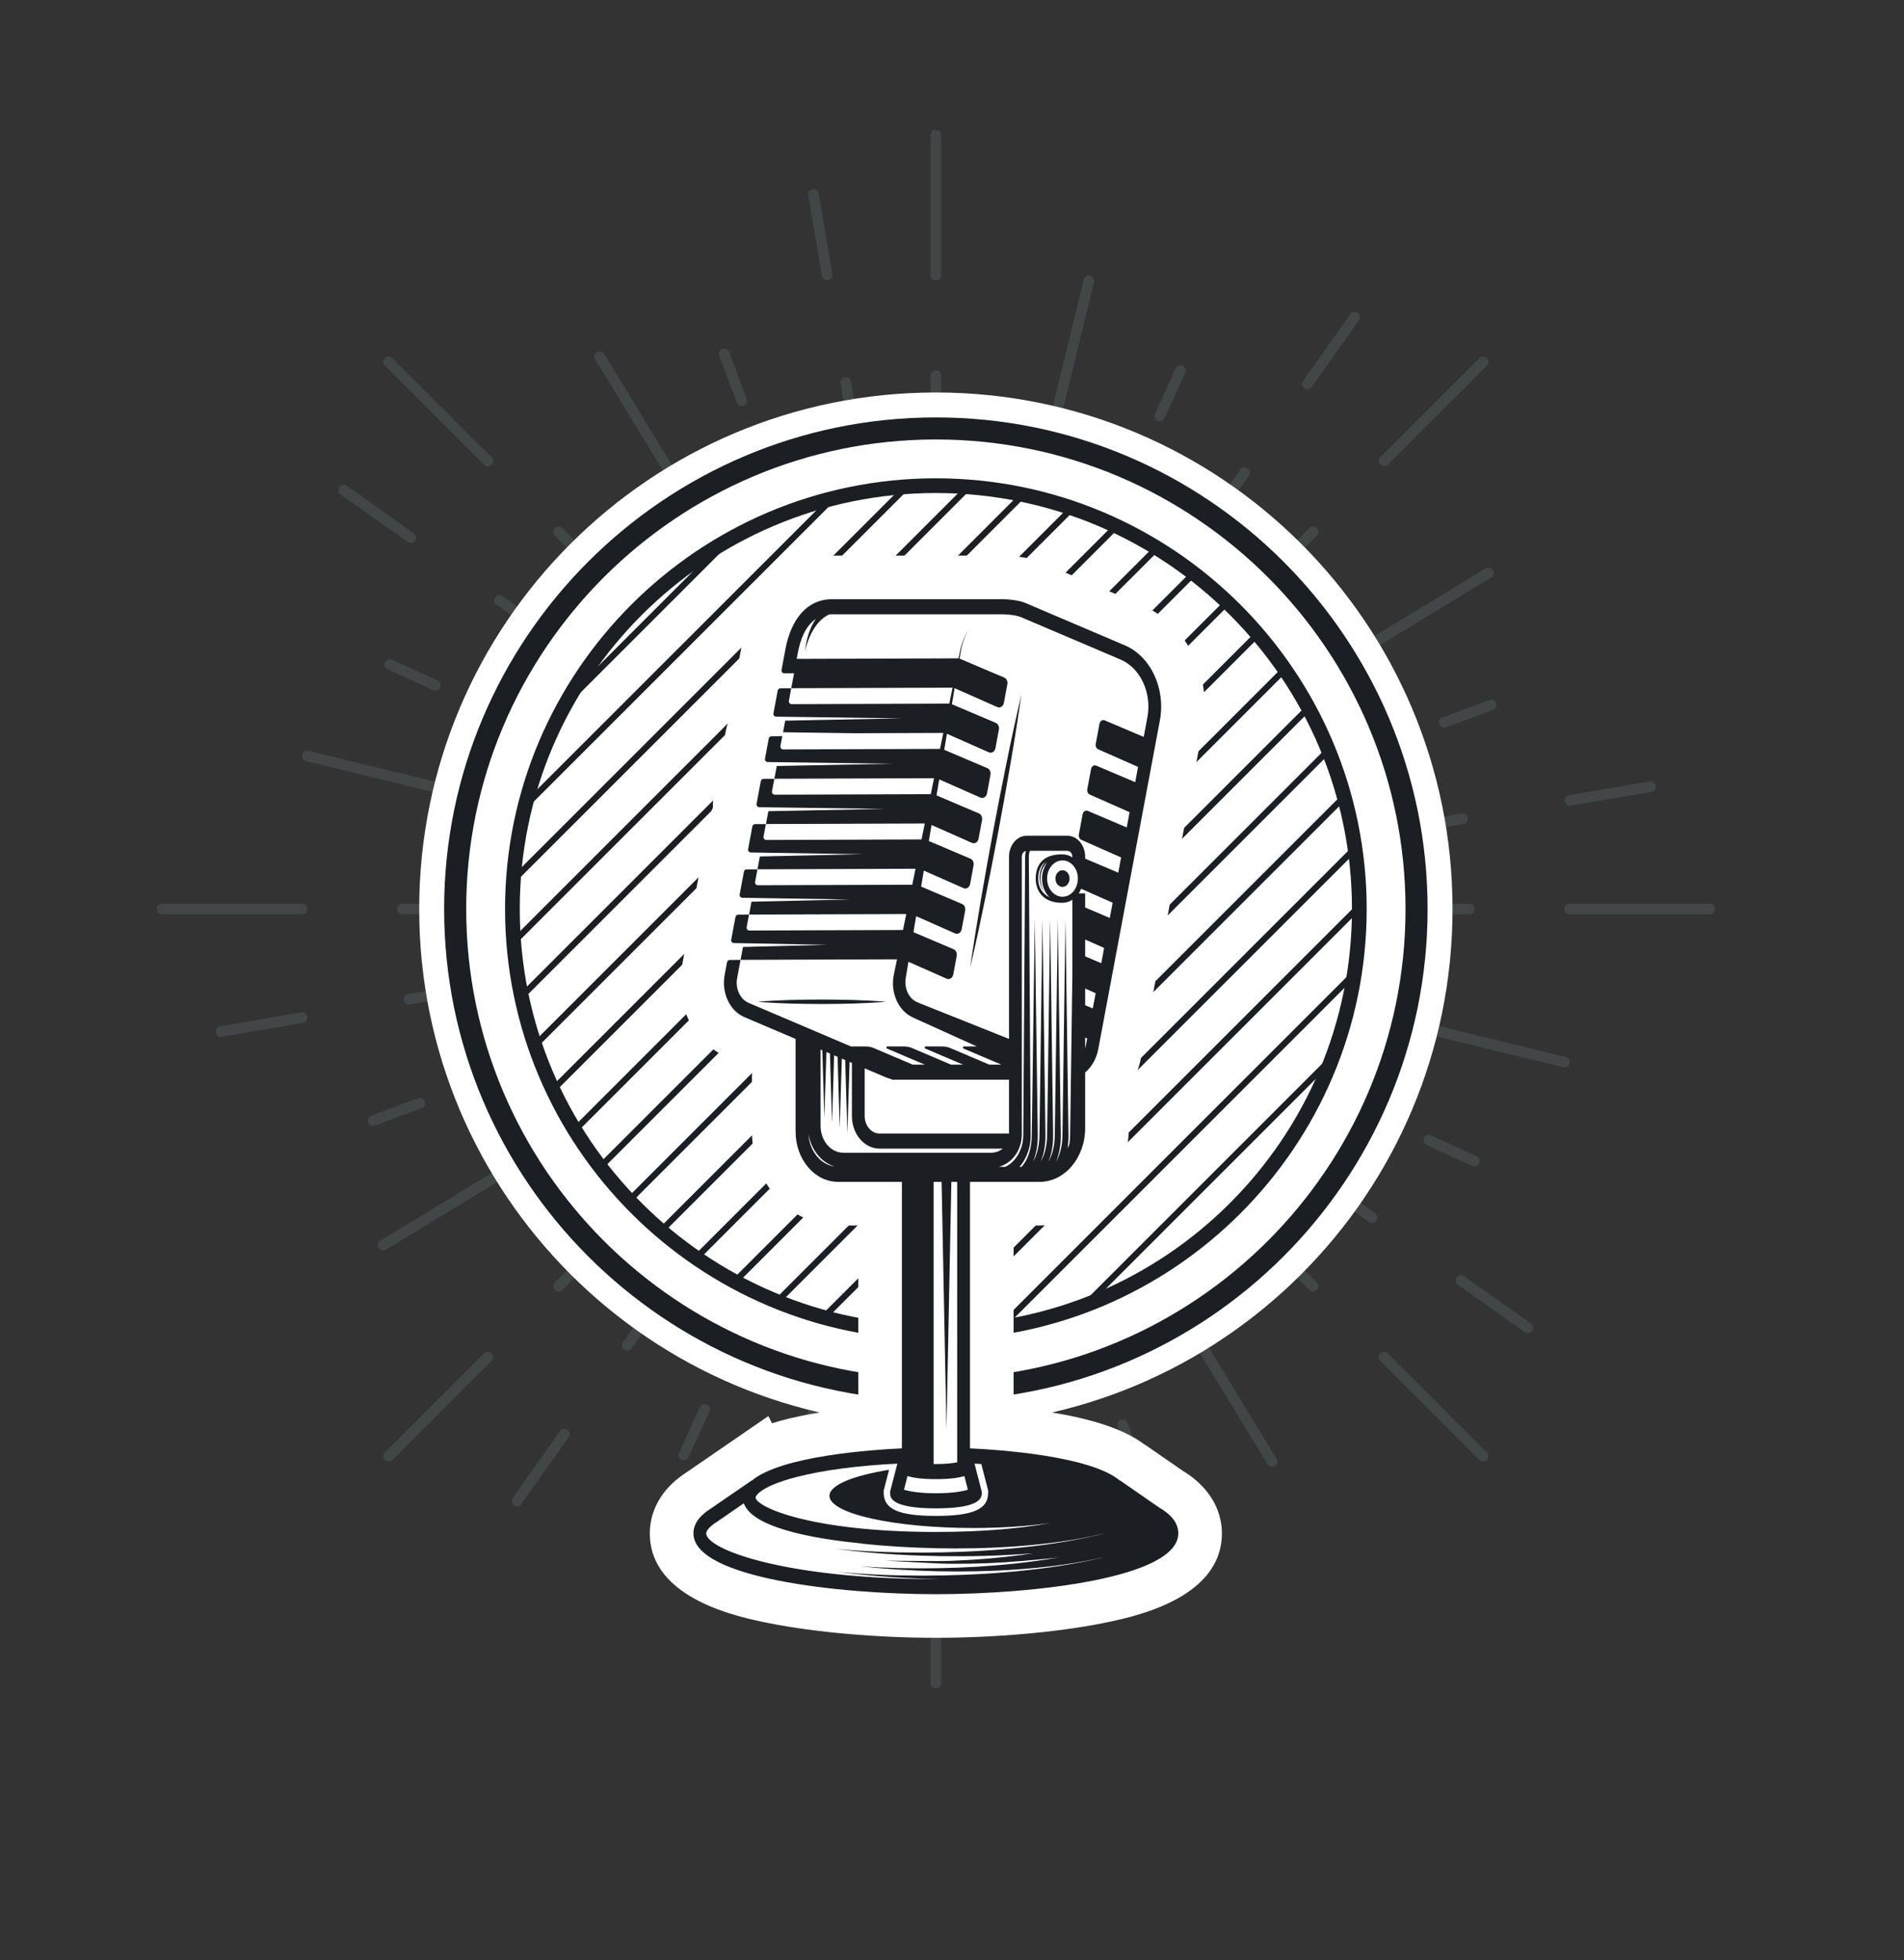 <svg version="1.2" baseProfile="tiny-ps" xmlns="http://www.w3.org/2000/svg" viewBox="0 0 1180 1215" width="1180" height="1215">
	<rect x="0" y="0" width="1180" height="1215" fill="#333333" stroke="none"/>
	<title>logo_2-ai</title>
	<defs>
		<clipPath clipPathUnits="userSpaceOnUse" id="cp1">
			<path d="M842.44 563.48C842.44 708.43 724.94 825.92 580 825.92C435.06 825.92 317.56 708.43 317.56 563.48C317.56 418.54 435.06 301.04 580 301.04C724.94 301.04 842.44 418.54 842.44 563.48Z" />
		</clipPath>
	</defs>
	<style>
		tspan { white-space:pre }
		.shp0 { fill: #738081 } 
		.shp1 { fill: #ffffff } 
		.shp2 { fill: #1b1f23 } 
	</style>
	<g id="Layer 1">
		<g id="&lt;Group&gt;">
			<g id="&lt;Group&gt;">
				<g id="&lt;Group&gt;" style="opacity: 0.239">
					<g id="&lt;Group&gt;">
						<g id="&lt;Group&gt;">
							<path id="&lt;Path&gt;" class="shp0" d="M811.53 327.31L682.68 456.16C679.7 459.14 684.33 463.79 687.33 460.8L816.17 331.96C819.16 328.97 814.52 324.32 811.53 327.31Z" />
							<path id="&lt;Path&gt;" class="shp0" d="M916.9 221.94L855.38 283.46C852.39 286.45 857.03 291.1 860.02 288.1L921.54 226.58C924.53 223.6 919.89 218.95 916.9 221.94Z" />
						</g>
						<g id="&lt;Group&gt;">
							<path id="&lt;Path&gt;" class="shp0" d="M576.72 232.77L576.72 414.98C576.72 419.21 583.28 419.22 583.28 414.98L583.28 232.77C583.28 228.55 576.72 228.54 576.72 232.77Z" />
							<path id="&lt;Path&gt;" class="shp0" d="M576.72 83.75L576.72 170.76C576.72 174.98 583.28 174.99 583.28 170.76L583.28 83.75C583.28 79.53 576.72 79.52 576.72 83.75Z" />
						</g>
						<g id="&lt;Group&gt;">
							<path id="&lt;Path&gt;" class="shp0" d="M343.83 331.96L472.67 460.8C475.66 463.79 480.31 459.15 477.32 456.16L348.47 327.31C345.48 324.33 340.84 328.96 343.83 331.96Z" />
							<path id="&lt;Path&gt;" class="shp0" d="M238.46 226.58L299.98 288.1C302.97 291.09 307.61 286.45 304.62 283.46L243.1 221.94C240.11 218.95 235.46 223.59 238.46 226.58Z" />
						</g>
						<g id="&lt;Group&gt;">
							<path id="&lt;Path&gt;" class="shp0" d="M249.29 566.77L431.5 566.77C435.72 566.77 435.73 560.2 431.5 560.2L249.29 560.2C245.06 560.2 245.05 566.77 249.29 566.77Z" />
							<path id="&lt;Path&gt;" class="shp0" d="M100.27 566.77L187.27 566.77C191.5 566.77 191.5 560.2 187.27 560.2L100.27 560.2C96.04 560.2 96.04 566.77 100.27 566.77Z" />
						</g>
						<g id="&lt;Group&gt;">
							<path id="&lt;Path&gt;" class="shp0" d="M348.47 799.65L477.32 670.81C480.3 667.82 475.67 663.18 472.67 666.17L343.83 795.01C340.84 798 345.48 802.65 348.47 799.65Z" />
							<path id="&lt;Path&gt;" class="shp0" d="M243.1 905.03L304.62 843.51C307.61 840.52 302.97 835.87 299.98 838.86L238.46 900.38C235.47 903.37 240.11 908.02 243.1 905.03Z" />
						</g>
						<g id="&lt;Group&gt;">
							<path id="&lt;Path&gt;" class="shp0" d="M583.28 894.2L583.28 711.98C583.28 707.76 576.72 707.75 576.72 711.98L576.72 894.2C576.72 898.42 583.28 898.43 583.28 894.2Z" />
							<path id="&lt;Path&gt;" class="shp0" d="M583.28 1043.21L583.28 956.21C583.28 951.99 576.72 951.98 576.72 956.21L576.72 1043.21C576.72 1047.44 583.28 1047.45 583.28 1043.21Z" />
						</g>
						<g id="&lt;Group&gt;">
							<path id="&lt;Path&gt;" class="shp0" d="M816.17 795.01L687.33 666.17C684.34 663.18 679.69 667.82 682.68 670.81L811.53 799.65C814.52 802.64 819.16 798 816.17 795.01Z" />
							<path id="&lt;Path&gt;" class="shp0" d="M921.54 900.38L860.02 838.86C857.03 835.88 852.39 840.51 855.38 843.51L916.9 905.03C919.89 908.01 924.53 903.38 921.54 900.38Z" />
						</g>
						<g id="&lt;Group&gt;">
							<path id="&lt;Path&gt;" class="shp0" d="M910.71 560.2L728.5 560.2C724.27 560.2 724.27 566.77 728.5 566.77L910.71 566.77C914.94 566.77 914.95 560.2 910.71 560.2Z" />
							<path id="&lt;Path&gt;" class="shp0" d="M1059.73 560.2L972.73 560.2C968.5 560.2 968.5 566.77 972.73 566.77L1059.73 566.77C1063.96 566.77 1063.96 560.2 1059.73 560.2Z" />
						</g>
					</g>
					<g id="&lt;Group&gt;">
						<g id="&lt;Group&gt;">
							<path id="&lt;Path&gt;" class="shp0" d="M768.65 291.13L707.03 378.24C704.59 381.69 709.95 385.49 712.39 382.03L774.01 294.92C776.45 291.47 771.1 287.68 768.65 291.13Z" />
							<path id="&lt;Path&gt;" class="shp0" d="M836.91 194.64L807.52 236.19C805.08 239.64 810.44 243.43 812.88 239.98L842.27 198.44C844.71 194.99 839.36 191.19 836.91 194.64Z" />
						</g>
						<g id="&lt;Group&gt;">
							<path id="&lt;Path&gt;" class="shp0" d="M520.82 237.5L538.83 342.67C539.55 346.84 546.02 345.73 545.31 341.56L527.29 236.39C526.57 232.23 520.1 233.33 520.82 237.5Z" />
							<path id="&lt;Path&gt;" class="shp0" d="M500.85 121.01L509.45 171.17C510.16 175.33 516.64 174.23 515.92 170.06L507.33 119.9C506.61 115.74 500.14 116.84 500.85 121.01Z" />
						</g>
						<g id="&lt;Group&gt;">
							<path id="&lt;Path&gt;" class="shp0" d="M307.65 374.83L394.75 436.45C398.2 438.89 402 433.54 398.55 431.09L311.44 369.47C307.99 367.03 304.19 372.39 307.65 374.83Z" />
							<path id="&lt;Path&gt;" class="shp0" d="M211.16 306.57L252.7 335.96C256.15 338.4 259.95 333.04 256.49 330.6L214.95 301.21C211.5 298.77 207.7 304.13 211.16 306.57Z" />
						</g>
						<g id="&lt;Group&gt;">
							<path id="&lt;Path&gt;" class="shp0" d="M254.02 622.67L359.19 604.65C363.35 603.94 362.25 597.46 358.08 598.18L252.91 616.2C248.75 616.91 249.85 623.38 254.02 622.67Z" />
							<path id="&lt;Path&gt;" class="shp0" d="M137.52 642.63L187.68 634.03C191.85 633.32 190.74 626.85 186.57 627.56L136.42 636.16C132.25 636.87 133.35 643.34 137.52 642.63Z" />
						</g>
						<g id="&lt;Group&gt;">
							<path id="&lt;Path&gt;" class="shp0" d="M391.35 835.84L452.97 748.73C455.41 745.28 450.05 741.48 447.61 744.94L385.99 832.04C383.55 835.49 388.9 839.29 391.35 835.84Z" />
							<path id="&lt;Path&gt;" class="shp0" d="M323.09 932.32L352.48 890.78C354.92 887.33 349.56 883.53 347.12 886.99L317.73 928.53C315.29 931.98 320.64 935.78 323.09 932.32Z" />
						</g>
						<g id="&lt;Group&gt;">
							<path id="&lt;Path&gt;" class="shp0" d="M639.18 889.46L621.16 784.3C620.45 780.13 613.98 781.23 614.69 785.4L632.71 890.57C633.43 894.74 639.9 893.64 639.18 889.46Z" />
							<path id="&lt;Path&gt;" class="shp0" d="M659.14 1005.96L650.55 955.8C649.84 951.64 643.36 952.74 644.08 956.91L652.67 1007.07C653.39 1011.23 659.86 1010.13 659.14 1005.96Z" />
						</g>
						<g id="&lt;Group&gt;">
							<path id="&lt;Path&gt;" class="shp0" d="M852.35 752.14L765.24 690.51C761.8 688.07 758 693.43 761.45 695.87L848.56 757.5C852.01 759.94 855.81 754.58 852.35 752.14Z" />
							<path id="&lt;Path&gt;" class="shp0" d="M948.84 820.4L907.3 791.01C903.85 788.57 900.05 793.92 903.5 796.37L945.05 825.76C948.5 828.2 952.3 822.84 948.84 820.4Z" />
						</g>
						<g id="&lt;Group&gt;">
							<path id="&lt;Path&gt;" class="shp0" d="M905.98 504.3L800.81 522.32C796.65 523.03 797.75 529.51 801.92 528.79L907.09 510.77C911.25 510.06 910.15 503.58 905.98 504.3Z" />
							<path id="&lt;Path&gt;" class="shp0" d="M1022.47 484.34L972.32 492.93C968.15 493.65 969.25 500.12 973.43 499.41L1023.58 490.81C1027.75 490.1 1026.65 483.62 1022.47 484.34Z" />
						</g>
					</g>
					<g id="&lt;Group&gt;">
						<g id="&lt;Group&gt;">
							<path id="&lt;Path&gt;" class="shp0" d="M821.26 412.87L780.59 437.61C776.98 439.81 780.39 445.42 784 443.22L824.68 418.48C828.28 416.28 824.88 410.67 821.26 412.87Z" />
							<path id="&lt;Path&gt;" class="shp0" d="M920.84 352.29L852.12 394.1C848.51 396.3 851.91 401.91 855.53 399.71L924.25 357.9C927.86 355.71 924.45 350.1 920.84 352.29Z" />
						</g>
						<g id="&lt;Group&gt;">
							<path id="&lt;Path&gt;" class="shp0" d="M644.1 286.38L632.83 332.64C631.83 336.74 638.21 338.3 639.21 334.19L650.48 287.94C651.48 283.83 645.1 282.27 644.1 286.38Z" />
							<path id="&lt;Path&gt;" class="shp0" d="M671.67 173.14L652.64 251.3C651.64 255.4 658.02 256.96 659.02 252.85L678.05 174.7C679.05 170.59 672.68 169.03 671.67 173.14Z" />
						</g>
						<g id="&lt;Group&gt;">
							<path id="&lt;Path&gt;" class="shp0" d="M429.39 322.22L454.13 362.89C456.32 366.5 461.94 363.09 459.74 359.48L434.99 318.81C432.8 315.2 427.19 318.61 429.39 322.22Z" />
							<path id="&lt;Path&gt;" class="shp0" d="M368.81 222.65L410.62 291.37C412.81 294.98 418.42 291.57 416.23 287.95L374.42 219.24C372.22 215.63 366.61 219.03 368.81 222.65Z" />
						</g>
						<g id="&lt;Group&gt;">
							<path id="&lt;Path&gt;" class="shp0" d="M302.9 499.39L349.15 510.65C353.26 511.65 354.82 505.27 350.71 504.27L304.45 493.01C300.35 492.01 298.79 498.38 302.9 499.39Z" />
							<path id="&lt;Path&gt;" class="shp0" d="M189.66 471.81L267.81 490.84C271.92 491.84 273.48 485.46 269.37 484.46L191.21 465.43C187.11 464.43 185.55 470.81 189.66 471.81Z" />
						</g>
						<g id="&lt;Group&gt;">
							<path id="&lt;Path&gt;" class="shp0" d="M338.74 714.1L379.41 689.36C383.02 687.16 379.61 681.55 375.99 683.75L335.32 708.49C331.71 710.68 335.12 716.3 338.74 714.1Z" />
							<path id="&lt;Path&gt;" class="shp0" d="M239.16 774.67L307.88 732.87C311.49 730.67 308.09 725.06 304.47 727.26L235.75 769.06C232.14 771.26 235.55 776.87 239.16 774.67Z" />
						</g>
						<g id="&lt;Group&gt;">
							<path id="&lt;Path&gt;" class="shp0" d="M515.9 840.58L527.16 794.33C528.16 790.22 521.79 788.66 520.79 792.78L509.52 839.03C508.52 843.13 514.9 844.69 515.9 840.58Z" />
							<path id="&lt;Path&gt;" class="shp0" d="M488.33 953.82L507.36 875.67C508.36 871.57 501.98 870.01 500.98 874.12L481.95 952.27C480.95 956.38 487.32 957.94 488.33 953.82Z" />
						</g>
						<g id="&lt;Group&gt;">
							<path id="&lt;Path&gt;" class="shp0" d="M730.61 804.75L705.87 764.08C703.68 760.47 698.06 763.87 700.26 767.49L725 808.16C727.2 811.77 732.81 808.36 730.61 804.75Z" />
							<path id="&lt;Path&gt;" class="shp0" d="M791.19 904.32L749.38 835.6C747.19 831.99 741.57 835.4 743.77 839.01L785.58 907.73C787.77 911.34 793.39 907.94 791.19 904.32Z" />
						</g>
						<g id="&lt;Group&gt;">
							<path id="&lt;Path&gt;" class="shp0" d="M857.1 627.58L810.85 616.32C806.74 615.32 805.18 621.7 809.29 622.7L855.55 633.96C859.65 634.96 861.21 628.58 857.1 627.58Z" />
							<path id="&lt;Path&gt;" class="shp0" d="M970.34 655.16L892.19 636.13C888.08 635.13 886.52 641.51 890.63 642.51L968.79 661.54C972.89 662.54 974.45 656.16 970.34 655.16Z" />
						</g>
					</g>
					<g id="&lt;Group&gt;">
						<g id="&lt;Group&gt;">
							<path id="&lt;Path&gt;" class="shp0" d="M863.11 456.19L718.47 509.96C714.51 511.43 716.79 517.59 720.76 516.11L865.4 462.34C869.36 460.87 867.07 454.71 863.11 456.19Z" />
							<path id="&lt;Path&gt;" class="shp0" d="M923.11 433.88L893.88 444.74C889.92 446.22 892.2 452.37 896.17 450.9L925.4 440.03C929.36 438.56 927.08 432.4 923.11 433.88Z" />
						</g>
						<g id="&lt;Group&gt;">
							<path id="&lt;Path&gt;" class="shp0" d="M701.99 286.46L637.75 426.76C635.99 430.6 641.95 433.34 643.71 429.49L707.96 289.2C709.72 285.36 703.76 282.62 701.99 286.46Z" />
							<path id="&lt;Path&gt;" class="shp0" d="M728.65 228.26L715.66 256.61C713.9 260.46 719.87 263.2 721.63 259.35L734.62 230.99C736.38 227.15 730.41 224.41 728.65 228.26Z" />
						</g>
						<g id="&lt;Group&gt;">
							<path id="&lt;Path&gt;" class="shp0" d="M468.06 280.38L521.83 425.01C523.3 428.97 529.46 426.69 527.99 422.72L474.21 278.09C472.74 274.13 466.58 276.41 468.06 280.38Z" />
							<path id="&lt;Path&gt;" class="shp0" d="M445.75 220.37L456.62 249.6C458.09 253.56 464.25 251.28 462.77 247.32L451.9 218.08C450.43 214.12 444.27 216.4 445.75 220.37Z" />
						</g>
						<g id="&lt;Group&gt;">
							<path id="&lt;Path&gt;" class="shp0" d="M298.34 441.49L438.63 505.74C442.47 507.5 445.21 501.53 441.37 499.77L301.07 435.52C297.23 433.76 294.49 439.73 298.34 441.49Z" />
							<path id="&lt;Path&gt;" class="shp0" d="M240.13 414.83L268.49 427.82C272.33 429.58 275.07 423.61 271.22 421.85L242.86 408.86C239.02 407.1 236.28 413.07 240.13 414.83Z" />
						</g>
						<g id="&lt;Group&gt;">
							<path id="&lt;Path&gt;" class="shp0" d="M292.25 675.43L436.88 621.65C440.84 620.18 438.56 614.02 434.6 615.5L289.96 669.27C286 670.74 288.28 676.9 292.25 675.43Z" />
							<path id="&lt;Path&gt;" class="shp0" d="M232.24 697.73L261.48 686.87C265.44 685.39 263.15 679.24 259.19 680.71L229.95 691.58C225.99 693.05 228.27 699.21 232.24 697.73Z" />
						</g>
						<g id="&lt;Group&gt;">
							<path id="&lt;Path&gt;" class="shp0" d="M453.36 845.15L517.61 704.85C519.37 701.01 513.4 698.27 511.64 702.12L447.39 842.41C445.63 846.25 451.6 848.99 453.36 845.15Z" />
							<path id="&lt;Path&gt;" class="shp0" d="M426.71 903.35L439.69 875C441.45 871.16 435.48 868.42 433.72 872.26L420.74 900.62C418.98 904.46 424.94 907.2 426.71 903.35Z" />
						</g>
						<g id="&lt;Group&gt;">
							<path id="&lt;Path&gt;" class="shp0" d="M687.3 851.23L633.53 706.6C632.05 702.64 625.9 704.92 627.37 708.89L681.14 853.52C682.62 857.48 688.77 855.2 687.3 851.23Z" />
							<path id="&lt;Path&gt;" class="shp0" d="M709.61 911.24L698.74 882.01C697.27 878.05 691.11 880.33 692.58 884.3L703.45 913.53C704.93 917.49 711.08 915.21 709.61 911.24Z" />
						</g>
						<g id="&lt;Group&gt;">
							<path id="&lt;Path&gt;" class="shp0" d="M857.02 690.12L716.73 625.87C712.88 624.11 710.14 630.08 713.99 631.84L854.29 696.09C858.13 697.85 860.87 691.88 857.02 690.12Z" />
							<path id="&lt;Path&gt;" class="shp0" d="M915.23 716.78L886.87 703.79C883.03 702.03 880.29 708 884.14 709.76L912.49 722.75C916.33 724.51 919.07 718.54 915.23 716.78Z" />
						</g>
					</g>
				</g>
				<path id="&lt;Path&gt;" class="shp1" d="M900.2 563.48C900.2 740.32 756.84 883.68 580 883.68C403.16 883.68 259.8 740.32 259.8 563.48C259.8 386.64 403.16 243.29 580 243.29C756.84 243.29 900.2 386.64 900.2 563.48Z" />
				<g id="&lt;Group&gt;">
					<g id="&lt;Clip Group&gt;" clip-path="url(#cp1)">
						<g id="&lt;Group&gt;">
							<g id="&lt;Group&gt;">
								<path id="&lt;Path&gt;" class="shp2" d="M636.38 307.18C634.89 306.85 633.41 306.5 631.91 306.2L322.71 615.39C323.02 616.89 323.37 618.38 323.7 619.87L636.38 307.18Z" />
								<path id="&lt;Path&gt;" class="shp2" d="M666.48 315.7C665.13 315.23 663.77 314.77 662.4 314.32L330.83 645.89C331.28 647.25 331.74 648.61 332.21 649.97L666.48 315.7Z" />
								<path id="&lt;Path&gt;" class="shp2" d="M718.7 340.72C717.58 340.02 716.48 339.3 715.35 338.61L355.13 698.83C355.81 699.96 356.53 701.07 357.23 702.19L718.7 340.72Z" />
								<path id="&lt;Path&gt;" class="shp2" d="M693.84 326.96C692.61 326.36 691.33 325.83 690.09 325.25L341.77 673.57C342.35 674.82 342.88 676.09 343.47 677.33L693.84 326.96Z" />
								<path id="&lt;Path&gt;" class="shp2" d="M519.61 308.11C517.18 308.68 514.76 309.25 512.37 309.89L326.4 495.85C325.76 498.25 325.19 500.67 324.62 503.09L519.61 308.11Z" />
								<path id="&lt;Path&gt;" class="shp2" d="M457.92 331.17C453.72 333.38 449.58 335.69 445.52 338.11L354.63 429.01C352.2 433.07 349.9 437.21 347.69 441.41L457.92 331.17Z" />
								<path id="&lt;Path&gt;" class="shp2" d="M842.44 563.48C842.44 562.04 842.35 560.62 842.33 559.19L575.7 825.82C577.14 825.84 578.56 825.92 580 825.92C580.36 825.92 580.72 825.9 581.08 825.9L842.41 564.57C842.41 564.2 842.44 563.85 842.44 563.48Z" />
								<path id="&lt;Path&gt;" class="shp2" d="M741.41 356.63C740.39 355.83 739.38 355.01 738.35 354.23L370.74 721.84C371.52 722.87 372.35 723.87 373.14 724.89L741.41 356.63Z" />
								<path id="&lt;Path&gt;" class="shp2" d="M602.85 302.1C601.17 301.95 599.47 301.82 597.78 301.71L318.22 581.26C318.34 582.96 318.47 584.65 318.61 586.34L602.85 302.1Z" />
								<path id="&lt;Path&gt;" class="shp2" d="M564.82 301.51C562.84 301.63 560.88 301.8 558.91 301.96L318.48 542.39C318.32 544.36 318.14 546.32 318.03 548.3L564.82 301.51Z" />
								<path id="&lt;Path&gt;" class="shp2" d="M838.82 606.77C839.18 604.63 839.51 602.48 839.81 600.32L616.84 823.3C619 822.99 621.15 822.66 623.29 822.31L838.82 606.77Z" />
								<path id="&lt;Path&gt;" class="shp2" d="M840.03 528.33C839.81 526.72 839.66 525.09 839.41 523.49L540 822.9C541.61 823.14 543.24 823.3 544.85 823.51L840.03 528.33Z" />
								<path id="&lt;Path&gt;" class="shp2" d="M823.92 660.29C825.08 657.38 826.22 654.45 827.27 651.48L668 810.76C670.96 809.7 673.89 808.57 676.81 807.41L823.92 660.29Z" />
								<path id="&lt;Path&gt;" class="shp2" d="M833.66 496.08C833.28 494.65 832.86 493.25 832.45 491.83L508.34 815.94C509.76 816.34 511.17 816.77 512.6 817.15L833.66 496.08Z" />
								<path id="&lt;Path&gt;" class="shp2" d="M811.9 440.61C811.27 439.42 810.64 438.23 809.99 437.05L453.57 793.48C454.74 794.13 455.93 794.75 457.12 795.39L811.9 440.61Z" />
								<path id="&lt;Path&gt;" class="shp2" d="M780.75 394.52C779.92 393.53 779.06 392.57 778.22 391.59L408.11 761.7C409.08 762.55 410.05 763.41 411.03 764.24L780.75 394.52Z" />
								<path id="&lt;Path&gt;" class="shp2" d="M797.42 416.47C796.69 415.39 795.9 414.35 795.15 413.28L429.79 778.63C430.86 779.38 431.9 780.17 432.99 780.9L797.42 416.47Z" />
								<path id="&lt;Path&gt;" class="shp2" d="M824.07 467.05C823.56 465.75 823.06 464.43 822.53 463.14L479.65 806.01C480.95 806.55 482.26 807.04 483.57 807.56L824.07 467.05Z" />
								<path id="&lt;Path&gt;" class="shp2" d="M762.08 374.58C761.15 373.68 760.22 372.79 759.28 371.91L388.43 742.77C389.31 743.71 390.2 744.63 391.09 745.56L762.08 374.58Z" />
							</g>
						</g>
					</g>
					<g id="&lt;Group&gt;">
						<g id="&lt;Group&gt;">
							<path id="&lt;Compound Path&gt;" fill-rule="evenodd" class="shp2" d="M580 868.23C411.96 868.23 275.25 731.52 275.25 563.48C275.25 395.45 411.96 258.74 580 258.74C748.04 258.74 884.75 395.45 884.75 563.48C884.75 731.52 748.04 868.23 580 868.23ZM580 272.41C419.5 272.41 288.93 402.99 288.93 563.48C288.93 723.98 419.5 854.55 580 854.55C740.5 854.55 871.07 723.98 871.07 563.48C871.07 402.99 740.5 272.41 580 272.41Z" />
						</g>
					</g>
					<g id="&lt;Group&gt;">
						<g id="&lt;Group&gt;">
							<path id="&lt;Compound Path&gt;" fill-rule="evenodd" class="shp2" d="M580 830.48C432.78 830.48 313 710.71 313 563.48C313 416.26 432.78 296.48 580 296.48C727.23 296.48 847 416.26 847 563.48C847 710.71 727.23 830.48 580 830.48ZM580 305.6C437.8 305.6 322.12 421.29 322.12 563.48C322.12 705.68 437.8 821.36 580 821.36C722.2 821.36 837.88 705.68 837.88 563.48C837.88 421.29 722.2 305.6 580 305.6Z" />
						</g>
					</g>
				</g>
				<g id="&lt;Group&gt;">
					<path id="&lt;Compound Path&gt;" fill-rule="evenodd" class="shp1" d="M580 1015.21C543.81 1015.21 505.29 1011.85 476.96 1006.21C458.59 1002.56 402.72 991.45 402.72 950.47C402.72 941.77 405.69 925.35 425.46 912.65L476.22 877.75L478.42 882.22C492.71 877.8 510.57 874.56 531.91 872.55L531.91 759.63L519.42 759.63C489.98 759.63 466.03 733.54 466.03 701.48L466.03 661.85L450.69 655.32C429.94 646.48 418.1 622.93 422.54 599.33L424 591.5C424.44 589.1 425.18 586.82 426.17 584.68C426.02 582.33 426.15 579.94 426.59 577.58L429.23 563.44C429.68 561.04 430.42 558.76 431.41 556.63C431.25 554.26 431.39 551.86 431.84 549.47L434.46 535.37C434.91 532.98 435.65 530.7 436.64 528.57C436.49 526.2 436.63 523.79 437.07 521.4L439.7 507.31C440.14 504.91 440.88 502.62 441.87 500.48C441.72 498.12 441.86 495.72 442.3 493.35L444.93 479.24C445.38 476.86 446.11 474.59 447.09 472.46C446.94 470.11 447.08 467.73 447.52 465.36L449.85 452.89C450.35 450.2 451.23 447.65 452.42 445.3C452.16 442.63 452.27 439.92 452.77 437.22L455.4 423.12C455.81 420.93 456.45 418.84 457.32 416.87C457.22 414.72 457.38 412.53 457.78 410.36L460.16 397.6C467.3 359.31 492.62 345.02 513.94 344.41L525.85 344.39L618 344.39C618.48 344.38 619.14 344.37 619.94 344.37C626.95 344.37 637.15 345.14 646 348.85L707.7 375.14C735.61 387.03 751.47 419.17 745.4 451.57L707.22 655.27C705.92 662.25 703.28 668.8 699.55 674.54L699.55 699.28C699.55 732.56 674.77 759.63 644.3 759.63L628.17 759.63L628.17 872.56C667.08 876.25 694.4 883.97 709.61 895.61L709.66 895.54L732.95 911.66C754.08 924.49 757.27 941.43 757.27 950.47C757.27 991.45 701.4 1002.56 683.04 1006.21C654.71 1011.85 616.19 1015.21 580 1015.21ZM658.38 434.08C660.22 430.9 662.63 428.11 665.44 425.84L651.18 419.77C651.55 422.82 651.46 425.96 650.88 429.1L650.24 432.55L658.38 434.08Z" />
				</g>
				<g id="&lt;Group&gt;">
					<g id="&lt;Group&gt;">
						<path id="&lt;Path&gt;" class="shp2" d="M658.48 539.43C656.06 539.43 654.1 541.75 654.1 544.6C654.1 547.46 656.06 549.77 658.48 549.77C660.9 549.77 662.86 547.46 662.86 544.6C662.86 541.75 660.9 539.43 658.48 539.43Z" />
						<path id="&lt;Path&gt;" class="shp2" d="M633.01 430.51C629.76 444.47 626.7 458.49 623.86 472.55C620.97 486.61 618.25 500.71 615.58 514.83C610.34 543.08 605.34 571.4 601.25 599.95C607.75 572.03 613.33 543.86 618.67 515.63C621.3 501.51 623.88 487.37 626.28 473.19C628.73 459.02 630.97 444.79 633.01 430.51Z" />
						<path id="&lt;Path&gt;" class="shp2" d="M509.3 619.57C496 619.6 482.7 619.86 469.4 620.96C482.7 622.07 496 622.32 509.3 622.35C522.6 622.31 535.9 622.05 549.2 620.96C535.9 619.87 522.6 619.61 509.3 619.57Z" />
						<path id="&lt;Compound Path&gt;" fill-rule="evenodd" class="shp2" d="M730.24 950.47C730.24 978.14 640.39 988.18 580 988.18C519.61 988.18 429.76 978.14 429.76 950.47C429.76 944.78 433.33 939.64 440.38 935.2L465.79 917.73L465.85 917.86C484.01 902.32 541.82 898.56 558.95 897.78L558.95 732.6L519.42 732.6C504.88 732.6 493.06 718.64 493.06 701.48L493.06 643.98L461.29 630.45C452.26 626.61 447.03 615.37 449.1 604.32L450.57 596.45C450.72 595.63 451.44 595.03 452.28 595.03L458.95 595.01L456.84 606.34C455.62 612.82 458.69 619.4 463.98 621.65L527.38 648.66L536.63 648.66C538.34 648.66 540.03 649.01 541.61 649.68L565.66 659.92L573.11 659.92L549.71 649.95C549.11 649.7 549.27 648.66 549.9 648.66L560.3 648.66C562.05 648.66 563.78 649.01 565.39 649.7L589.39 659.92L596.84 659.92L573.43 649.95C572.84 649.7 572.99 648.66 573.63 648.66L584.09 648.66C585.8 648.66 587.49 649.01 589.06 649.68L613.11 659.92L620.57 659.92L597.16 649.95C596.57 649.7 596.72 648.66 597.35 648.66L605.4 648.66L595.28 644.08L579.21 636.8L567.16 631.34C565.99 630.82 564.06 629.93 562.54 628.82C559.44 626.54 556.89 623.24 555.33 619.38C553.72 615.55 553.13 611.16 553.54 606.96C553.58 606.43 553.67 605.91 553.75 605.4C553.84 604.89 553.92 604.32 554.01 603.95L554.51 601.48L555.52 596.55L555.91 594.64L458.97 594.97L460.46 586.98L512.39 585.66L454.85 584.56C453.78 584.54 452.98 583.55 453.17 582.5L455.8 568.39C455.96 567.57 456.68 566.97 457.51 566.97L464.19 566.94L462.74 574.73C462.54 575.81 463.36 576.8 464.46 576.79L559.63 576.47L561.65 566.58L464.24 566.91L465.72 558.94L526.65 557.57L460.09 556.49C459.02 556.47 458.21 555.49 458.41 554.43L461.04 540.33C461.19 539.51 461.91 538.91 462.75 538.9L469.42 538.88L467.97 546.67C467.77 547.74 468.6 548.73 469.69 548.73L565.37 548.41L565.62 547.18L567.39 538.51L469.44 538.85L470.93 530.89L534.64 529.5L465.33 528.42C464.25 528.4 463.45 527.42 463.64 526.36L466.27 512.27C466.43 511.44 467.14 510.84 467.98 510.84L474.66 510.82L473.2 518.6C473 519.68 473.83 520.67 474.92 520.67L571.11 520.34L573.13 510.45L474.71 510.78L476.19 502.83L548.04 501.41L470.57 500.36C469.49 500.34 468.68 499.36 468.88 498.29L471.51 484.2C471.66 483.38 472.38 482.78 473.21 482.78L479.89 482.76L478.44 490.54C478.24 491.62 479.06 492.61 480.16 492.6L576.84 492.28L578.87 482.39L479.91 482.72L481.39 474.82L552.43 473.41L475.79 472.37C474.71 472.35 473.9 471.37 474.1 470.3L476.42 457.85C476.57 457.03 477.28 456.44 478.1 456.42L484.83 456.29L483.67 462.48C483.47 463.55 484.3 464.55 485.39 464.54L582.58 464.21L584.61 454.32L529.26 454.51L485.29 453.91L486.64 446.71L558.52 445.28L481.04 444.23C479.96 444.22 479.15 443.23 479.35 442.17L481.97 428.08C482.13 427.25 482.85 426.66 483.68 426.65L490.36 426.63L488.91 434.42C488.7 435.49 489.53 436.48 490.63 436.48L588.32 436.15L589.85 428.69L590.35 426.26L490.38 426.59L492.11 417.35L486.08 417.37C484.98 417.37 484.16 416.38 484.36 415.3L486.73 402.55C490.35 383.18 500.54 371.84 514.71 371.43L525.87 371.42L618.41 371.42C618.71 371.41 629 371.04 635.55 373.78L697.1 400.01C713.18 406.86 722.53 426.89 718.83 446.59L680.65 650.29C679.55 656.18 676.63 661.32 672.52 664.78L672.52 699.28C672.52 717.65 659.86 732.6 644.3 732.6L601.13 732.6L601.13 897.78C618.25 898.57 676.02 902.33 694.16 917.87L694.22 917.73C694.22 917.74 716.52 933.17 718.31 934.4C726.34 939.11 730.24 944.36 730.24 950.47ZM633.75 708.19C633.93 706.99 634.11 705.79 634.13 704.57C634.21 703.4 634.17 701.89 634.19 700.56L634.25 692.33L634.36 675.89L634.8 610.09L635.24 544.29L635.29 536.07L635.32 531.96C635.32 531.31 635.32 530.54 635.4 529.75C635.47 528.98 635.63 528.22 635.83 527.48C635.84 527.47 635.84 527.46 635.85 527.45C634.38 527.75 633.26 529.25 633.26 531.06L633.26 702.95C633.26 713.05 627.37 721.02 618.97 723.25L623.1 723.25C624.63 722.5 626.08 721.52 627.38 720.29C630.57 717.26 632.87 712.93 633.75 708.19ZM664.6 557.73C662.78 558.91 660.7 559.6 658.48 559.6C658.37 559.6 658.26 559.59 658.15 559.58L658.15 559.62C646.14 559.62 641.86 551.86 641.86 544.6C641.86 538.99 643.96 529.58 657.97 529.58L657.97 529.63C658.14 529.62 658.31 529.6 658.48 529.6C660.7 529.6 662.78 530.27 664.6 531.45L664.6 531.06C664.6 529.03 663.2 527.39 661.49 527.39L638.28 527.39C638.16 527.69 638.05 528 637.96 528.32C637.82 528.89 637.7 529.46 637.66 530.06C637.6 530.63 637.61 531.24 637.62 531.96L637.64 536.07L637.7 544.29L638.14 610.09L638.58 675.89L638.68 692.33L638.74 700.56C638.73 701.97 638.8 703.2 638.73 704.77C638.72 706.29 638.52 707.8 638.31 709.31C637.4 714.58 635.11 719.48 631.86 723.25L633.03 723.25C633.51 722.8 633.97 722.28 634.39 721.72C636.08 719.49 637.31 716.61 638.14 713.58C638.95 710.53 639.37 707.3 639.43 704.05L639.58 693.72L641.31 569.59L643.03 693.72L643.17 704.08C643.19 707.72 642.8 711.39 641.93 714.94C641.5 716.67 640.95 718.39 640.26 720.04C641.39 718.12 642.26 715.9 642.89 713.58C643.71 710.53 644.13 707.3 644.19 704.05L644.33 693.72L644.91 652.34L646.06 569.59L647.21 652.34L647.79 693.72L647.93 704.08C647.94 707.72 647.55 711.39 646.69 714.94C646.25 716.67 645.7 718.39 645.01 720.04C646.14 718.12 647.01 715.9 647.65 713.58C648.46 710.53 648.88 707.3 648.94 704.05L649.09 693.72L649.66 652.34L650.81 569.59L651.97 652.34L652.54 693.72L652.68 704.08C652.7 707.72 652.31 711.39 651.44 714.94C651.01 716.67 650.46 718.39 649.77 720.04C650.89 718.12 651.77 715.9 652.4 713.58C653.22 710.53 653.64 707.3 653.69 704.05L653.84 693.72L655.57 569.59L656.72 652.34L657.3 693.72L657.44 704.08C657.45 707.72 657.06 711.39 656.19 714.94C655.77 716.63 655.23 718.3 654.56 719.92C654.57 719.91 654.58 719.9 654.59 719.9C655.69 718.01 656.54 715.84 657.15 713.58C657.97 710.53 658.39 707.3 658.45 704.05L658.59 693.72L660.32 569.59L662.05 693.72L662.19 704.08C662.2 706.66 662 709.24 661.58 711.79C662.03 710.92 662.45 710.01 662.81 709.06C663.04 707.41 663.17 705.73 663.2 704.05L663.35 693.72L663.93 652.34L664.6 604.05L664.6 557.73ZM625.33 643.97L625.33 531.06C625.33 523.88 630.29 518.03 636.37 518.03L661.49 518.03C667.57 518.03 672.52 523.88 672.52 531.06L672.52 532.23L693.03 540.94L694.8 531.49L670.15 520.59C669.01 520.08 668.36 518.66 668.62 517.26L670.95 504.75C671.27 503.04 672.79 502.06 674.18 502.65L698.29 512.89L700.06 503.44L675.38 492.52C674.24 492.02 673.58 490.6 673.85 489.19L676.18 476.68C676.5 474.98 678.02 474 679.41 474.59L703.55 484.84L705.32 475.39L680.61 464.46C679.47 463.96 678.81 462.54 679.08 461.13L681.41 448.62C681.73 446.92 683.25 445.93 684.64 446.52L708.81 456.79L711.1 444.57C713.93 429.44 706.76 414.07 694.41 408.81L632.88 382.59C628.64 380.82 621.09 380.68 618.53 380.77L514.81 380.79C514.49 380.8 514.19 380.85 513.87 380.87C512.35 381.59 510.88 382.53 509.52 383.68C507.76 385.17 506.21 387.06 504.83 389.12C502.06 393.29 500.18 398.34 498.83 403.56C499.54 398.17 500.79 392.75 503.18 387.83C503.87 386.41 504.67 385.03 505.54 383.71C499 388.15 495.9 396.9 494.47 404.57L493.75 408.42L594.06 408.08C594.69 405.09 595.19 402.03 596.15 399.12C597.18 395.93 598.61 392.94 600.36 390.26C598.7 393.02 597.39 396.06 596.48 399.25C595.63 402.16 595.23 405.23 594.71 408.26L622.35 420C623.8 420.62 624.63 422.4 624.3 424.18L622.15 435.69C621.75 437.83 619.83 439.06 618.09 438.29L591.62 426.58L591.2 429.04L589.94 436.52L617.12 448.07C618.57 448.68 619.4 450.47 619.07 452.24L616.92 463.75C616.52 465.89 614.6 467.12 612.86 466.35L586.85 454.84L585.18 464.78L611.89 476.13C613.34 476.74 614.17 478.53 613.84 480.3L611.69 491.81C611.29 493.96 609.37 495.18 607.63 494.41L582.08 483.11L580.41 493.04L606.66 504.19C608.11 504.81 608.94 506.59 608.61 508.36L606.46 519.88C606.06 522.02 604.14 523.25 602.4 522.48L577.32 511.38L575.64 521.3L601.43 532.26C602.88 532.87 603.71 534.66 603.38 536.43L601.23 547.94C600.83 550.08 598.91 551.31 597.17 550.54L572.55 539.65L571.04 548.59L570.88 549.56L596.2 560.32C597.65 560.93 598.48 562.72 598.15 564.49L596 576C595.6 578.15 593.69 579.37 591.94 578.6L567.78 567.91L566.11 577.82L590.97 588.38C592.42 589 593.25 590.78 592.92 592.55L590.77 604.06C590.37 606.21 588.46 607.44 586.71 606.67L563.01 596.18L562.64 598.4L561.8 603.38L561.38 605.87C561.29 606.33 561.27 606.6 561.23 606.92C561.19 607.24 561.14 607.55 561.14 607.87C560.78 612.94 563.13 618.02 566.8 620.37C568.31 621.36 571.51 622.42 574.12 623.53L598.58 633.29L625.33 643.97ZM668.02 544.6C668.02 538.39 663.74 533.34 658.48 533.34C653.22 533.34 648.94 538.39 648.94 544.6C648.94 550.81 653.22 555.86 658.48 555.86C661.45 555.86 664.2 554.27 666.03 551.49C667.33 549.51 668.02 547.12 668.02 544.6ZM673.77 643.7L672.52 643.14L672.52 649.91C672.68 649.37 672.81 648.83 672.92 648.27L673.77 643.7ZM679.03 615.65L672.52 612.77L672.52 623.08L677.26 625.1L679.03 615.65ZM684.29 587.6L672.52 582.39L672.52 592.8L682.52 597.05L684.29 587.6ZM689.55 559.55L670.01 550.9C669.61 551.93 669.11 552.9 668.53 553.78C668.53 553.78 668.53 553.78 668.53 553.78L672.52 553.78L672.52 562.51L687.78 568.99L689.55 559.55ZM646.73 552.33L646.65 552.39C645.28 550.22 644.51 547.55 644.31 544.83C644.13 542.09 644.73 539.27 646.01 536.93C646.59 535.86 647.33 534.93 648.12 534.08C645.06 536.26 643.45 539.78 643.45 544.6C643.45 550.03 645.99 554.07 650.38 556.16C647.56 553.41 645.77 549.25 645.77 544.6C645.77 540.69 647.06 537.15 649.14 534.48C649.07 534.54 648.99 534.6 648.92 534.66C648.07 535.48 647.29 536.39 646.67 537.45C645.42 539.57 644.79 542.18 644.85 544.8C644.91 547.42 645.57 550.03 646.73 552.33ZM535.89 691.79C535.89 697.76 540.01 702.63 545.07 702.63L625.33 702.63L625.33 669.28C625.31 669.28 556.02 669.28 555.99 669.28C555.96 669.28 552.64 669.28 552.61 669.28L552.61 668.94C551.4 668.7 550.21 668.33 549.04 667.83L535.89 662.23L535.89 691.79ZM517.33 723.1C509.1 720.68 502.68 712.79 501.04 702.89C501.62 713.41 508.54 721.92 517.33 723.1ZM614.16 714.53C616.72 714.53 619.37 713.7 621.45 711.98L545.07 711.98C535.64 711.98 527.97 702.92 527.97 691.79L527.97 658.85L526.54 658.24L525.15 702.59L523.8 657.08L521.74 656.2L520.4 699.36L519.08 655.07L516.95 654.16L515.65 696.13L514.36 653.06L512.16 652.12L510.89 692.9L509.64 651.05L508.55 650.58L508.55 697.92C508.55 707.08 514.87 714.53 522.63 714.53L614.16 714.53ZM468.26 928.15C468.26 934.06 502.62 949.6 580 949.6C610.08 949.6 633.64 947.25 651.23 944.03C637.38 946 620.95 947.15 603.31 947.15C554.02 947.15 514.06 938.22 514.06 927.21C514.06 920.57 528.62 914.69 550.99 911.07L547.67 923.96L547.67 925.35C547.67 935.51 557.05 939.65 580.04 939.65C603.03 939.65 612.41 935.51 612.41 925.35L612.41 923.96L608.16 907.48C606.77 907.41 605.37 907.33 603.97 907.27L608.45 924.65L608.45 925.35C608.45 927.98 608.45 934.97 580.04 934.97C551.63 934.97 551.63 927.98 551.63 925.35L551.63 924.65L556.12 907.26C531.9 908.42 509.88 911.33 493.53 915.57C469.35 921.85 468.26 928.09 468.26 928.15ZM580.04 907.5C585.92 907.5 590.31 907.01 593.21 906.45L593.21 732.6L589.6 732.6L586.57 885.84L583.55 732.6L578.6 732.6L578.6 907.49C579.07 907.5 579.55 907.5 580.04 907.5ZM562.42 914.94L560.23 923.43C563.33 924.43 570.18 925.62 580.04 925.62C589.9 925.62 596.75 924.43 599.85 923.43L597.66 914.94C594.13 916.07 588.63 916.86 580.04 916.86C571.45 916.86 565.95 916.07 562.42 914.94ZM517.68 960.05C535.16 961.7 552.7 962.4 570.22 962.4C587.74 962.4 605.25 961.71 622.71 960.23C640.15 958.72 657.56 956.48 674.7 952.83C677.65 952.19 680.58 951.48 683.5 950.74C683.46 950.73 683.43 950.72 683.39 950.71C680.89 951.33 678.4 951.91 675.9 952.44C660.01 955.7 644.01 957.52 628.01 958.64C612 959.73 595.97 960.05 579.96 959.69C563.96 959.33 547.97 958.37 532.05 956.66C533.09 956.73 534.14 956.77 535.18 956.84C501.01 953.63 466.09 946.32 460.99 931.85L444.24 943.37C439.37 946.44 437.68 949.03 437.68 950.47C437.68 960.36 486.56 978.82 580 978.82C580.67 978.82 581.31 978.81 581.97 978.81C578.5 978.74 575.03 978.67 571.56 978.55C554.02 977.92 536.49 976.59 519.05 974.33C536.54 975.97 554.07 976.68 571.59 976.68C589.11 976.67 606.62 975.99 624.08 974.5C641.52 972.99 658.93 970.76 676.08 967.1C678.4 966.6 680.71 966.06 683.03 965.5C683.03 965.47 683.04 965.45 683.04 965.43C681.12 965.88 679.19 966.31 677.27 966.71C661.38 969.98 645.38 971.8 629.38 972.92C613.37 974 597.34 974.33 581.34 973.97C565.33 973.6 549.34 972.64 533.42 970.94C549.38 972.01 565.37 972.34 581.34 972.07C597.31 971.81 613.26 970.87 629.14 969.17C638.12 968.19 647.08 966.98 655.98 965.43C648.31 966.34 640.6 966.94 633.11 967.62C619.07 968.85 605 969.4 590.95 969.31C583.92 969.35 576.9 968.88 569.89 968.52L548.86 967.42L569.91 967.59C576.92 967.63 583.92 967.79 590.93 967.44C604.93 966.9 618.91 965.74 632.81 963.89C635.3 963.56 637.79 963.19 640.28 962.8C634.49 963.28 628.69 963.67 622.89 963.96C605.32 964.83 587.74 964.89 570.19 964.27C552.64 963.65 535.12 962.32 517.68 960.05Z" />
					</g>
				</g>
			</g>
		</g>
	</g>
</svg>